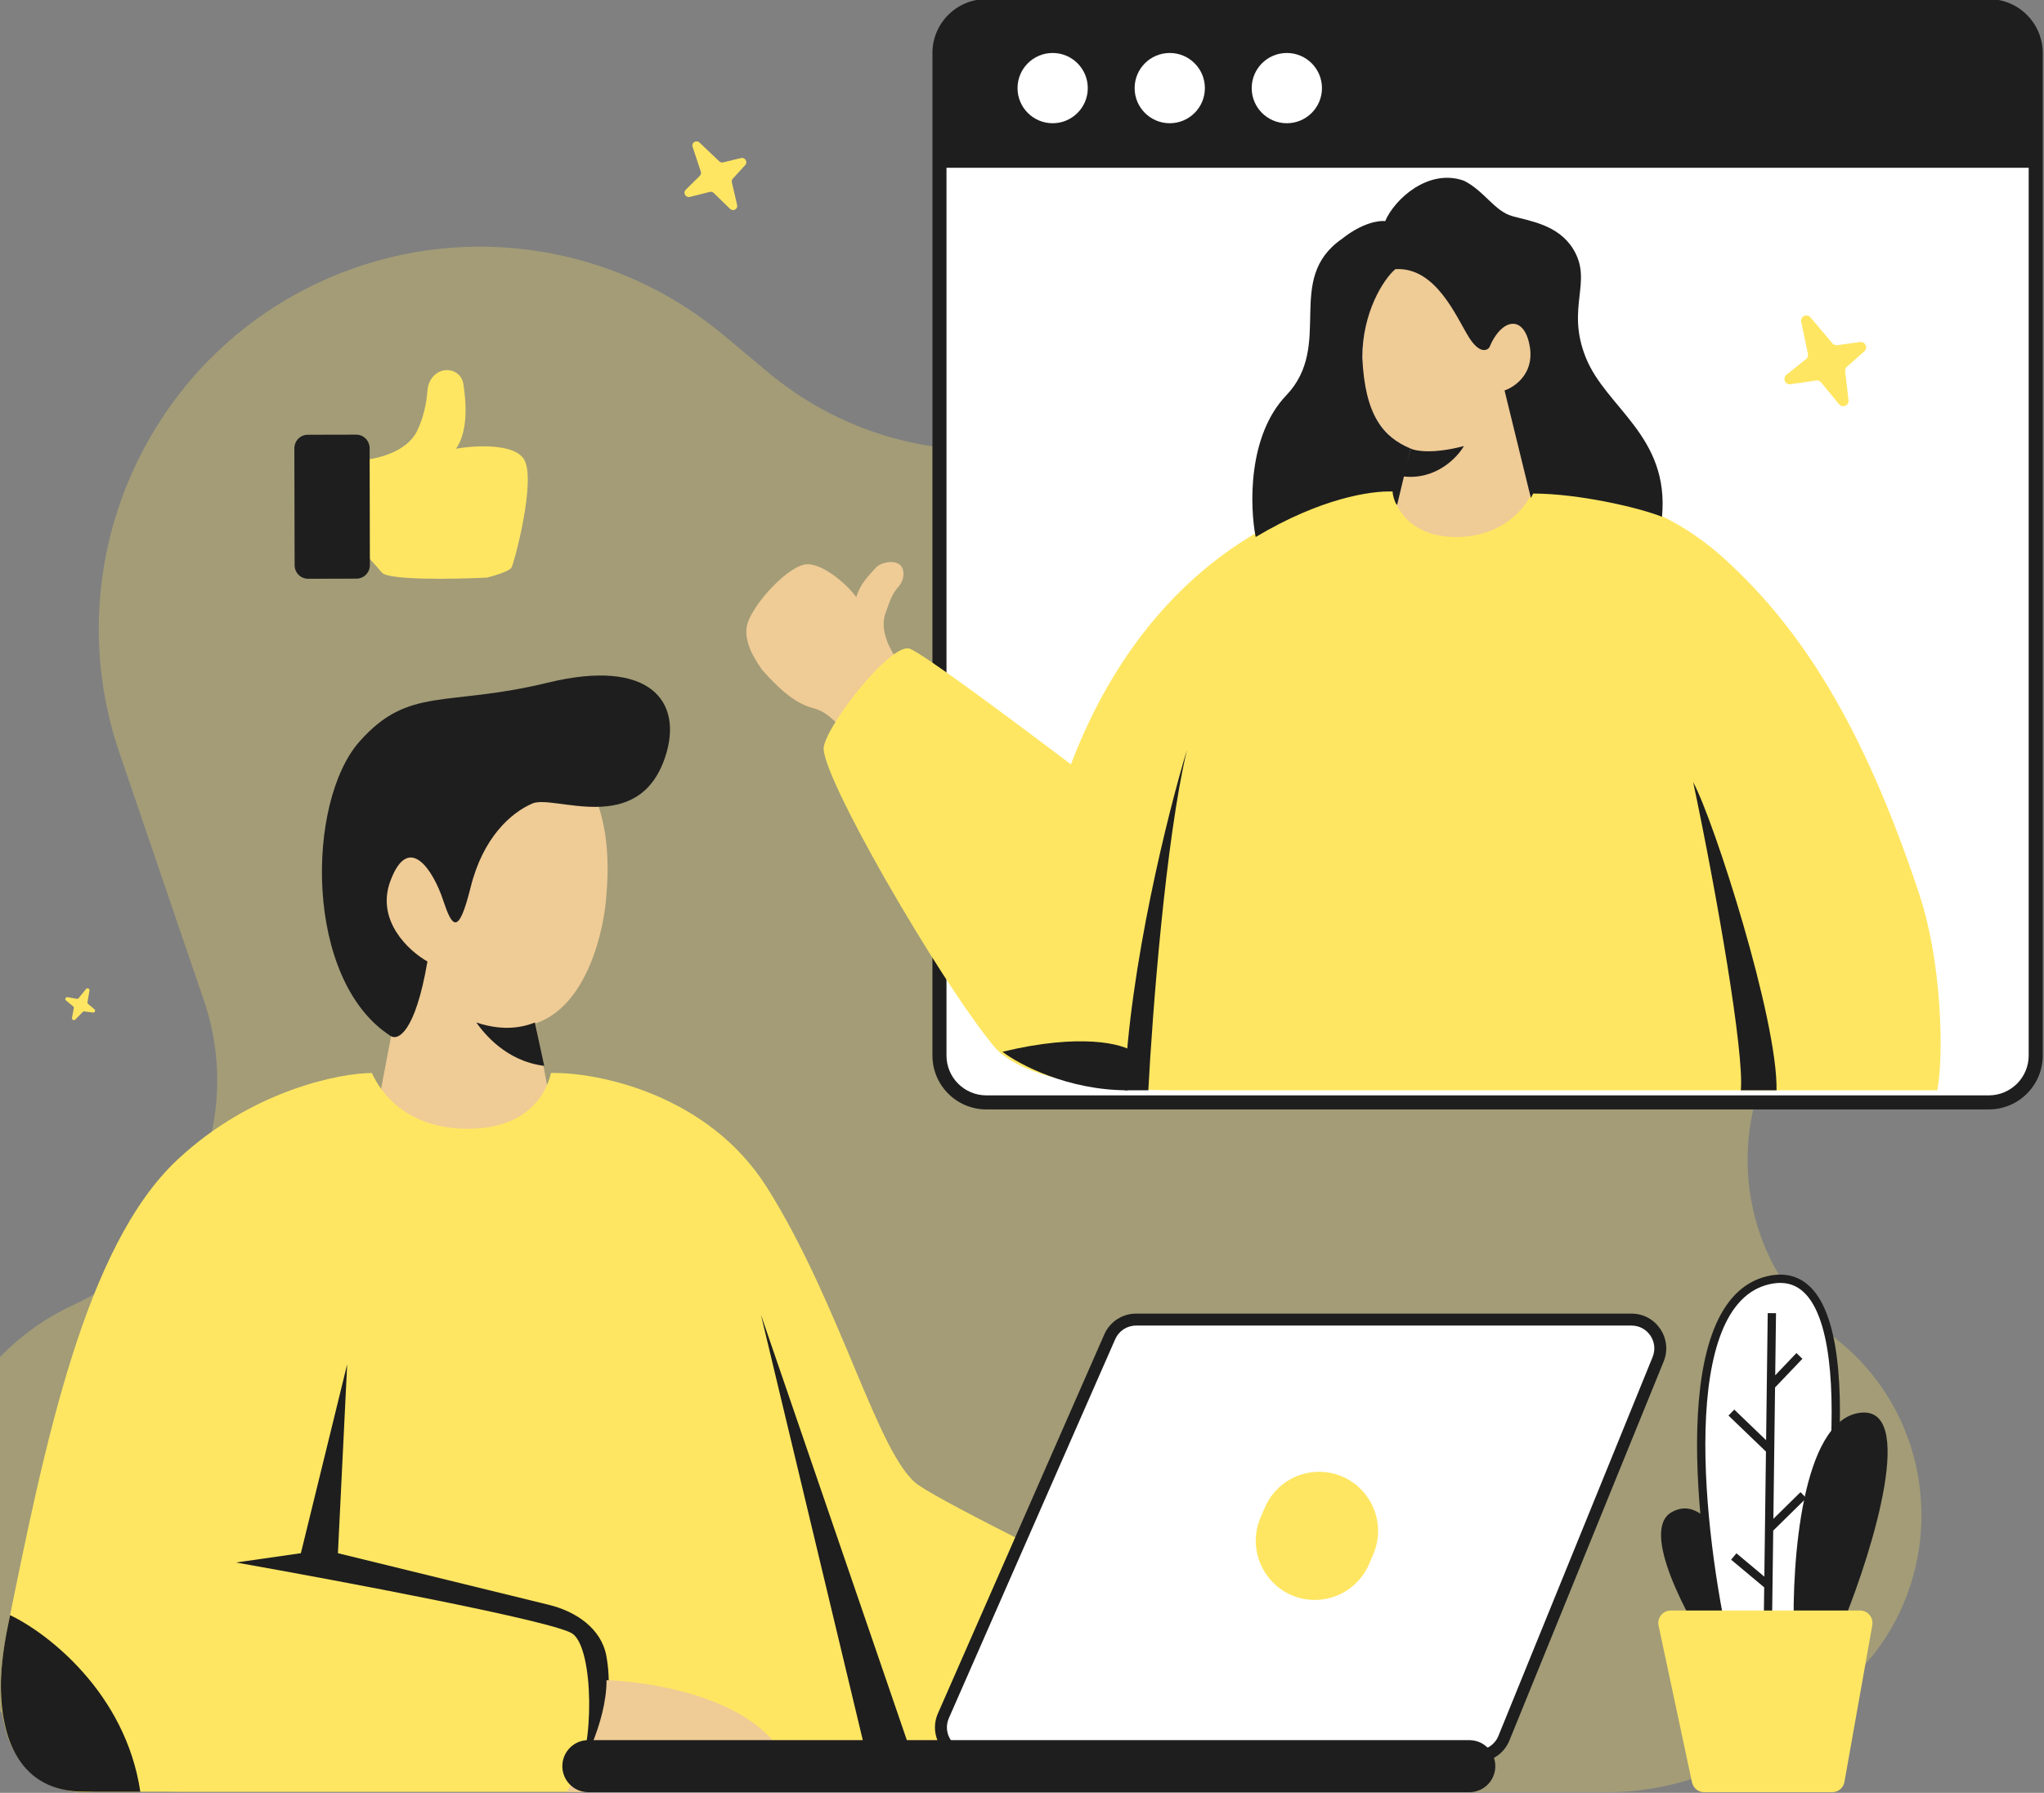 <svg width="708" height="621" viewBox="0 0 708 621" fill="none" xmlns="http://www.w3.org/2000/svg">
<rect x="0" y="0" width="708" height="621" fill="#808080" stroke="none"/>
<g clip-path="url(#clip0_276_28823)">
<path d="M64.639 620.779H370.535H556.676C576.65 620.779 596.129 614.542 612.411 602.934L632.903 588.324C675.341 558.068 676.615 495.29 635.439 463.327C595.284 432.155 595.306 371.325 635.485 340.182L649.853 329.045C691.7 296.61 697.563 235.463 662.645 195.619L597.24 120.986C551.893 69.241 471.903 68.165 425.19 118.673C383.266 164.003 313.318 168.497 265.974 128.902L250.715 116.14C213.639 85.132 162.647 76.906 117.751 94.689C52.166 120.666 18.519 193.78 41.345 260.713L70.645 346.625C84.795 388.117 65.325 433.617 25.597 451.901C-4.647 465.82 -24.035 496.144 -24.035 529.528V531.813C-24.035 580.947 15.666 620.779 64.639 620.779Z" fill="#FFE662" fill-opacity="0.28"/>
<path d="M325.411 18.368C325.411 9.399 332.681 2.128 341.65 2.128H688.889C697.858 2.128 705.129 9.399 705.129 18.368V365.607C705.129 374.576 697.858 381.846 688.889 381.846H341.65C332.681 381.846 325.411 374.576 325.411 365.607V18.368Z" fill="white"/>
<path fill-rule="evenodd" clip-rule="evenodd" d="M322.977 18.368C322.977 8.055 331.337 -0.306 341.65 -0.306H688.889C699.202 -0.306 707.563 8.055 707.563 18.368V365.607C707.563 375.92 699.202 384.28 688.889 384.28H341.65C331.337 384.28 322.977 375.92 322.977 365.607V18.368ZM341.65 4.563C334.026 4.563 327.845 10.743 327.845 18.368V365.607C327.845 373.231 334.026 379.412 341.65 379.412H688.889C696.514 379.412 702.694 373.231 702.694 365.607V18.368C702.694 10.743 696.514 4.563 688.889 4.563H341.65Z" fill="#1E1E1E"/>
<path d="M325.411 18.368C325.411 9.399 332.681 2.128 341.65 2.128H688.889C697.858 2.128 705.129 9.399 705.129 18.368V58.112H325.411V18.368Z" fill="#1E1E1E"/>
<path d="M376.787 30.519C376.787 37.239 371.339 42.686 364.619 42.686C357.899 42.686 352.452 37.239 352.452 30.519C352.452 23.799 357.899 18.351 364.619 18.351C371.339 18.351 376.787 23.799 376.787 30.519Z" fill="white"/>
<path d="M417.349 30.519C417.349 37.239 411.901 42.686 405.181 42.686C398.461 42.686 393.014 37.239 393.014 30.519C393.014 23.799 398.461 18.351 405.181 18.351C411.901 18.351 417.349 23.799 417.349 30.519Z" fill="white"/>
<path d="M457.901 30.519C457.901 37.239 452.453 42.686 445.733 42.686C439.014 42.686 433.566 37.239 433.566 30.519C433.566 23.799 439.014 18.351 445.733 18.351C452.453 18.351 457.901 23.799 457.901 30.519Z" fill="white"/>
<path d="M306.703 212.428C304.368 218.944 309.212 226.807 311.925 229.923L292.336 252.573C291.001 252.502 287.725 246.837 281.759 245.311C275.794 243.784 270.467 239.341 263.966 232.026C262.834 230.121 257.858 223.991 258.585 217.488C259.309 210.985 271.699 197.034 278.578 195.556C284.082 194.373 293.424 202.263 296.573 206.837C297.92 202.627 299.941 200.233 303.902 196.125C306.685 194.205 311.633 193.887 312.681 197.088C313.392 199.257 312.664 201.634 311.136 203.337C308.968 205.754 308.263 208.074 306.703 212.428Z" fill="#EFCB96"/>
<path d="M488.599 155.374L483.322 174.631C480.683 184.259 488.599 195.638 510.591 195.638C528.183 195.638 530.822 179.299 529.943 171.13L525.544 149.247C529.943 144.871 533.461 142.245 533.461 121.238C533.461 94.979 519.387 85.351 502.674 85.351C485.961 85.351 471.886 99.34 471.886 124.739C471.885 146.621 483.615 153.624 488.599 155.374Z" fill="#EFCB96"/>
<path d="M504.43 186.01C520.616 186.01 528.767 175.506 530.82 170.254L530.904 170.254C546.451 170.254 571.781 170.254 597.672 193.887C623.609 217.563 645.266 250.782 664.86 309.92C672.536 333.086 673.394 365.103 671.048 377.649H406.008C376.1 377.649 352.379 372.332 344.129 362.256C324.777 338.623 283.587 267.364 285.346 258.611C287.105 249.858 309.095 222.121 315.252 224.747C320.178 226.847 345.16 245.27 370.942 264.768C400.849 186.01 462.208 169.087 482.439 170.254C483.026 175.506 488.245 186.01 504.43 186.01Z" fill="#FFE662"/>
<path d="M445.494 136.993C432.124 150.997 432.886 175.506 434.939 186.009C457.482 172.55 474.868 169.953 482.373 170.254C482.373 171.736 483.422 174.787 483.943 174.861L488.597 155.374C479.232 151.424 472.763 143.995 471.884 123.863C471.884 108.156 479.214 96.729 483.319 93.228C497.393 92.352 504.43 109.858 508.829 116.861C512.347 122.463 514.986 121.529 515.866 120.362C520.264 109.858 528.181 108.983 529.94 120.362C531.347 129.465 524.662 134.075 521.144 135.242L530.265 172.518L531.05 170.955C546.753 170.955 567.905 175.855 575.681 179.007C578.32 150.997 556.329 141.369 549.292 123.863C542.255 106.357 551.931 97.604 544.894 86.225C539.678 77.792 529.94 76.597 523.783 74.847C517.625 73.096 514.106 66.094 507.069 62.592C494.754 58.216 483.026 69.011 479.8 76.597C477.748 76.305 471.884 77.122 464.847 82.724C444.615 96.729 462.207 119.487 445.494 136.993Z" fill="#1E1E1E"/>
<path d="M586.483 270.925C594.733 309.92 604.236 364.995 602.983 377.649H615.359C615.805 353.235 593.702 284.265 586.483 270.925Z" fill="#1E1E1E"/>
<path d="M507.068 154.499C496.513 157.3 490.355 156.25 488.596 155.374L485.957 165.003C497.216 166.403 504.723 158.584 507.068 154.499Z" fill="#1E1E1E"/>
<path d="M411.165 259.637C403.74 290.833 399.133 351.31 397.758 377.649H389.508C391.158 334.959 404.633 281.187 411.165 259.637Z" fill="#1E1E1E"/>
<path d="M347.225 364.309C374.451 357.741 388.82 361.572 392.601 364.309L390.539 377.649C369.913 377.649 353.069 368.756 347.225 364.309Z" fill="#1E1E1E"/>
<path d="M136.301 354.496L132.024 377.031L136.301 400.639C147.352 402.07 169.881 404.931 171.593 404.931C173.304 404.931 185.852 394.2 191.912 388.835L185.495 354.496C203.462 348.486 209.379 321.945 210.092 309.426C214.37 257.917 180.148 251.479 173.731 251.479C167.315 251.479 126.676 251.479 121.329 294.402C117.051 328.741 129.528 348.773 136.301 354.496Z" fill="#EFCB96"/>
<path d="M32.565 620.624H200.466L413.284 619.55C426.452 610.933 430.138 597.029 430.173 585.236C430.203 575.574 423.261 567.8 414.587 563.604C380.126 546.934 327.819 521.136 318.104 514.387C304.201 504.729 291.368 452.148 265.702 411.37C245.168 378.748 206.526 371.308 190.841 371.665C189.415 378.104 183.355 390.981 161.966 390.981C140.578 390.981 131.666 378.104 128.814 371.665C117.763 371.665 87.106 377.675 61.44 401.712C29.379 431.738 15.473 500.341 2.647 563.618L2.621 563.75C-7.646 614.4 18.306 622.054 32.565 620.624Z" fill="#FFE662"/>
<path d="M104.216 537.995L120.258 472.536L117.05 537.995L190.096 555.872C199.475 558.168 208.246 564.02 210.021 573.542C213.187 590.527 206.872 608.59 199.396 615.258C205.813 606.045 205.813 571.261 198.327 565.895C192.338 561.603 118.119 547.653 81.758 541.214L104.216 537.995Z" fill="#1E1E1E"/>
<path d="M263.563 455.367L303.133 620.623H320.244L263.563 455.367Z" fill="#1E1E1E"/>
<path d="M148.061 333.034C143.783 357.929 137.723 360.576 135.228 358.788C105.284 339.472 106.006 277.759 124.534 256.844C141.644 237.528 154.478 245.04 189.769 236.455C225.06 227.87 236.824 242.894 230.408 262.209C221.171 290.015 191.908 275.087 184.422 278.306C176.936 281.525 167.311 290.11 163.033 307.279C158.755 324.449 156.617 321.23 153.408 311.572C150.2 301.914 141.644 287.964 135.228 305.133C130.095 318.869 141.644 329.457 148.061 333.034Z" fill="#1E1E1E"/>
<path d="M274.257 620.624C274.257 591.435 231.123 582.708 210.091 581.992C210.091 596.586 201.179 613.827 196.188 620.624H274.257Z" fill="#EFCB96"/>
<path d="M482.116 618.652C482.116 592.707 447.935 587.193 429.495 586.557C429.495 599.53 418.047 612.611 413.672 618.652H482.116Z" fill="#EFCB96"/>
<path fill-rule="evenodd" clip-rule="evenodd" d="M0.333 581.889C-0.173 602.606 7.066 620.624 29.156 620.624H48.61C43.477 586.285 16.325 565.539 3.491 559.458C3.209 560.846 2.928 562.233 2.648 563.617L2.621 563.749C1.253 570.498 0.528 576.521 0.333 581.889Z" fill="#1E1E1E"/>
<path d="M164.969 354.169C174.929 357.5 181.829 355.557 185.288 354.169L188.496 369.192C175.216 367.527 167.735 357.986 164.969 354.169Z" fill="#1E1E1E"/>
<path d="M384.4 463.032L326.772 594.304C323.879 600.894 328.69 608.293 335.868 608.293H511.715C515.754 608.293 519.391 605.842 520.917 602.091L574.343 470.819C577.012 464.26 572.203 457.08 565.141 457.08H393.496C389.556 457.08 385.988 459.414 384.4 463.032Z" fill="white"/>
<path fill-rule="evenodd" clip-rule="evenodd" d="M393.496 459.15C390.375 459.15 387.547 461 386.289 463.866L328.662 595.139C326.369 600.36 330.181 606.222 335.869 606.222H511.715C514.915 606.222 517.797 604.28 519.006 601.309L572.432 470.036C574.547 464.84 570.736 459.15 565.141 459.15H393.496ZM382.511 462.197C384.429 457.829 388.738 455.009 393.496 455.009H565.141C573.67 455.009 579.478 463.681 576.254 471.601L522.829 602.874C520.985 607.404 516.593 610.364 511.715 610.364H335.869C327.2 610.364 321.389 601.428 324.883 593.47L382.511 462.197Z" fill="#1E1E1E"/>
<path d="M438.111 522.184C441.343 514.666 448.723 509.796 456.885 509.796C471.583 509.796 481.479 524.889 475.659 538.427L474.208 541.802C470.976 549.32 463.596 554.189 455.434 554.189C440.736 554.189 430.84 539.097 436.66 525.558L438.111 522.184Z" fill="#FFE662"/>
<path d="M508.955 620.779H203.77C198.806 620.779 194.781 616.742 194.781 611.761C194.781 606.781 198.806 602.744 203.77 602.744H508.955C515.396 602.744 519.747 609.341 517.228 615.288C515.818 618.617 512.561 620.779 508.955 620.779Z" fill="#1E1E1E"/>
<path d="M144.47 149.278C140.9 156.64 130.363 159.05 125.541 159.335L125.015 190.534C126.161 191.603 129.199 194.638 132.193 198.225C133.934 201.039 157.219 200.628 168.644 200.071C171.163 199.452 176.391 197.896 177.154 196.628C178.108 195.043 185.849 166.123 181.496 159.088C178.013 153.46 164.344 154.299 157.945 155.422C161.95 149.788 161.694 140.294 160.472 132.902C159.821 128.963 155.577 127.092 152.038 128.853C149.64 130.047 148.237 132.628 148.05 135.327C147.784 139.157 146.856 144.36 144.47 149.278Z" fill="#FFE662"/>
<path d="M101.96 155.31C101.954 152.708 104.032 150.594 106.601 150.589L123.374 150.551C125.943 150.546 128.03 152.65 128.035 155.252L128.123 195.713C128.129 198.315 126.051 200.429 123.482 200.435L106.709 200.473C104.141 200.478 102.054 198.374 102.048 195.772L101.96 155.31Z" fill="#1E1E1E"/>
<path d="M239.901 50.857L242.745 59.437C242.918 59.959 242.785 60.526 242.4 60.906L237.505 65.746C236.452 66.787 237.505 68.572 238.957 68.207L245.827 66.476C246.329 66.35 246.867 66.496 247.243 66.862L252.866 72.333C253.923 73.361 255.65 72.433 255.322 71.013L253.507 63.153C253.401 62.692 253.524 62.213 253.839 61.868L258.139 57.159C259.107 56.099 258.06 54.404 256.649 54.748L250.52 56.24C250.027 56.36 249.501 56.218 249.128 55.864L242.306 49.392C241.19 48.334 239.422 49.411 239.901 50.857Z" fill="#FFE662"/>
<path d="M579 523.806C568.091 530 584.182 559.948 593.954 574.702C594.301 575.226 594.942 575.447 595.543 575.266L606.839 571.868C607.524 571.662 607.956 570.984 607.844 570.276C603.749 544.308 592.693 516.032 579 523.806Z" fill="#1E1E1E"/>
<path d="M612.544 443.428C579.396 451.072 588.705 531.071 597.774 571.543C597.956 572.353 598.778 572.809 599.572 572.57L626.288 564.532C626.793 564.38 627.171 563.982 627.278 563.465C636.355 519.715 645.888 435.739 612.544 443.428Z" fill="white"/>
<path fill-rule="evenodd" clip-rule="evenodd" d="M599.167 571.189L625.878 563.153C630.405 541.327 635.03 509.531 634.385 484.197C634.061 471.493 632.413 460.61 628.901 453.425C627.155 449.852 624.998 447.298 622.417 445.839C619.864 444.397 616.741 443.937 612.863 444.832C605.212 446.596 599.862 452.543 596.31 461.509C592.754 470.488 591.102 482.274 590.762 495.21C590.084 521.047 594.649 551.018 599.167 571.189ZM593.644 460.451C597.387 451.003 603.303 444.083 612.226 442.026C616.683 440.998 620.556 441.481 623.829 443.33C627.073 445.163 629.571 448.25 631.478 452.152C635.273 459.917 636.926 471.32 637.253 484.117C637.907 509.778 633.231 541.832 628.682 563.754C628.463 564.812 627.685 565.613 626.697 565.91L599.981 573.948C598.432 574.414 596.748 573.524 596.375 571.861C591.826 551.561 587.207 521.317 587.894 495.14C588.237 482.063 589.907 469.887 593.644 460.451Z" fill="#1E1E1E"/>
<path d="M643.932 489.407C624.139 492.432 620.669 540.551 621.338 565.658C621.363 566.599 622.272 567.24 623.171 566.969L637.641 562.615C638.057 562.49 638.389 562.196 638.553 561.793C648.932 536.197 664.056 486.331 643.932 489.407Z" fill="#1E1E1E"/>
<path fill-rule="evenodd" clip-rule="evenodd" d="M614.899 476.37L615.175 454.869L612.305 454.838L611.74 498.856L600.704 488.242L598.715 490.323L611.69 502.8L611.133 546.115L601.465 538.027L599.624 540.24L611.086 549.828L610.843 568.745L613.712 568.776L614.208 530.169L625.664 518.908L623.657 516.853L614.261 526.091L614.845 480.585L624.317 470.661L622.246 468.672L614.899 476.37Z" fill="#1E1E1E"/>
<path d="M574.497 563.078C573.924 560.389 575.964 557.853 578.7 557.853H644.292C646.968 557.853 648.994 560.284 648.524 562.932L638.876 617.218C638.51 619.278 636.727 620.778 634.644 620.778H590.278C588.25 620.778 586.499 619.356 586.074 617.364L574.497 563.078Z" fill="#FFE662"/>
<path d="M623.904 111.466L626.228 122.579C626.37 123.256 626.122 123.949 625.587 124.377L618.781 129.82C617.317 130.991 618.376 133.362 620.241 133.088L629.07 131.792C629.714 131.697 630.366 131.95 630.783 132.456L637.023 140.026C638.196 141.449 640.485 140.506 640.279 138.684L639.137 128.603C639.07 128.012 639.293 127.428 639.736 127.035L645.779 121.68C647.141 120.473 646.076 118.217 644.263 118.468L636.395 119.56C635.763 119.648 635.126 119.403 634.711 118.912L627.117 109.935C625.875 108.467 623.512 109.592 623.904 111.466Z" fill="#FFE662"/>
<path d="M29.789 342.585L27.237 345.734C27.082 345.926 26.828 346.018 26.581 345.973L23.426 345.404C22.747 345.281 22.338 346.103 22.862 346.536L25.341 348.587C25.522 348.737 25.607 348.968 25.566 349.194L24.944 352.576C24.827 353.212 25.64 353.606 26.1 353.136L28.646 350.537C28.796 350.384 29.012 350.311 29.228 350.339L32.175 350.725C32.839 350.813 33.215 350.016 32.711 349.591L30.519 347.749C30.343 347.601 30.259 347.376 30.297 347.154L30.988 343.091C31.101 342.426 30.219 342.055 29.789 342.585Z" fill="#FFE662"/>
</g>
<defs>
<clipPath id="clip0_276_28823">
<rect width="708" height="621" fill="white"/>
</clipPath>
</defs>
</svg>
